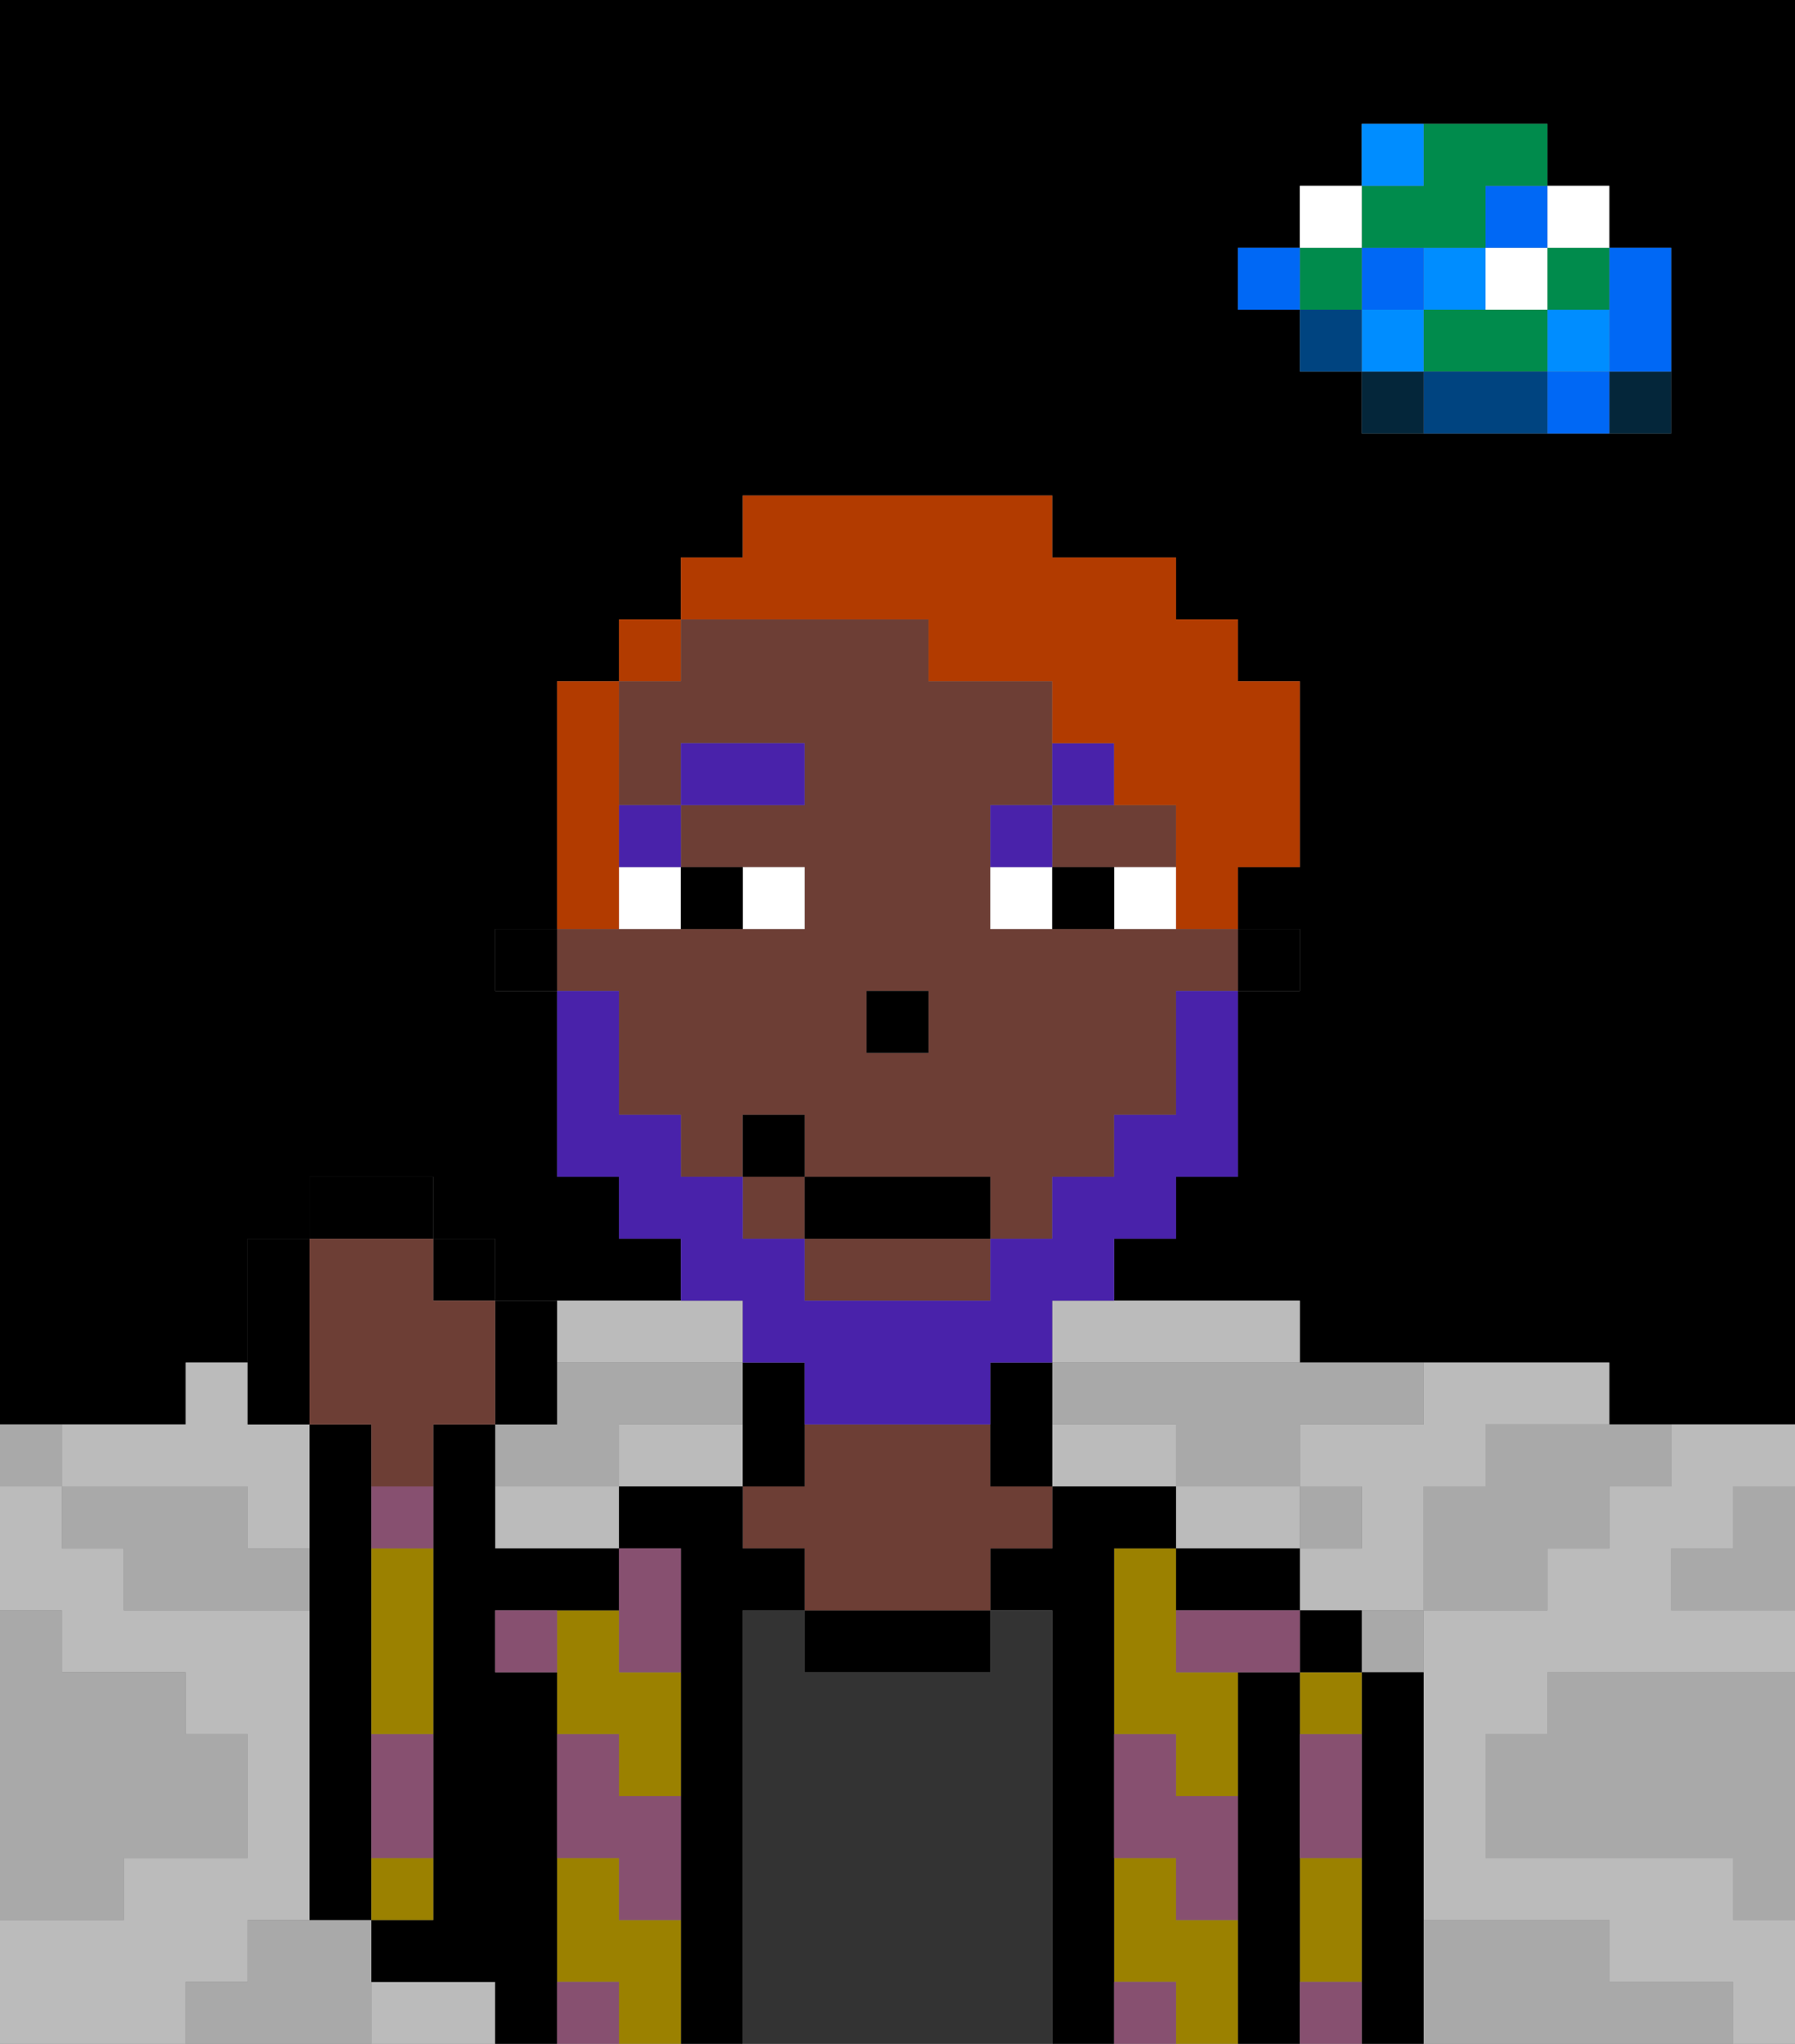 <svg xmlns="http://www.w3.org/2000/svg" viewBox="0 0 29 33"><rect x="0" y="0" width="29" height="33" fill="#808080" stroke="none"/><defs><style>polygon,rect,path{shape-rendering:crispedges;}polygon,rect,path{shape-rendering:crispedges;}.kb95-1{fill:#a9a9a9;}.kb95-2{fill:#bbbbbb;}.kb95-3{fill:#04263a;}.kb95-4{fill:#0068f5;}.kb95-5{fill:#008dff;}.kb95-6{fill:#008b4c;}.kb95-7{fill:#ffffff;}.kb95-8{fill:#004480;}.kb95-9{fill:#000000;}.kb95-10{fill:#9b8100;}.kb95-11{fill:#333333;}.kb95-12{fill:#6d3e35;}.kb95-13{fill:#875070;}.kb95-14{fill:#4922aa;}.kb95-15{fill:#4922aa;}.kb95-16{fill:#b23b00;}</style></defs><polygon class="kb95-1" points="28 25 27 25 27 26 28 26 29 26 29 25 29 24 28 24 28 25"/><path class="kb95-9" d="M27,0H0V23H3V22H4V20H5V19H7v1H8v1h3V20H10V19H9V16H8V15H9V11h1V10h1V9h1V8h5V9h2v1h1v1h1v3H20v1h1v1H20v3H19v1H18v1h3v1h5v1h3V0H27Zm0,5V7H22V6H21V5H20V4h1V3h1V2h3V3h1V4h1Z"/><polygon class="kb95-1" points="27 32 26 32 26 31 25 31 24 31 23 31 23 32 23 33 24 33 25 33 26 33 27 33 28 33 28 32 27 32"/><polygon class="kb95-1" points="27 27 26 27 25 27 25 28 24 28 24 29 24 30 25 30 26 30 27 30 28 30 28 31 29 31 29 30 29 29 29 28 29 27 28 27 27 27"/><polygon class="kb95-2" points="22 23 21 23 21 24 22 24 22 25 21 25 21 26 22 26 23 26 23 25 23 24 24 24 24 23 25 23 26 23 26 22 25 22 24 22 23 22 23 23 22 23"/><polygon class="kb95-2" points="8 24 8 25 9 25 10 25 10 24 9 24 8 24"/><polygon class="kb95-2" points="18 23 17 23 17 24 18 24 19 24 19 23 18 23"/><polygon class="kb95-2" points="21 25 21 24 20 24 19 24 19 25 20 25 21 25"/><polygon class="kb95-2" points="27 23 27 24 26 24 26 25 25 25 25 26 24 26 23 26 23 27 23 28 23 29 23 30 23 31 24 31 25 31 26 31 26 32 27 32 28 32 28 33 29 33 29 32 29 31 28 31 28 30 27 30 26 30 25 30 24 30 24 29 24 28 25 28 25 27 26 27 27 27 28 27 29 27 29 26 28 26 27 26 27 25 28 25 28 24 29 24 29 23 28 23 27 23"/><polygon class="kb95-2" points="10 22 11 22 12 22 12 21 11 21 10 21 9 21 9 22 10 22"/><polygon class="kb95-2" points="2 24 3 24 4 24 4 25 5 25 5 24 5 23 4 23 4 22 3 22 3 23 2 23 1 23 1 24 2 24"/><polygon class="kb95-2" points="17 22 18 22 19 22 20 22 21 22 21 21 20 21 19 21 18 21 17 21 17 22"/><polygon class="kb95-2" points="4 32 4 31 5 31 5 30 5 29 5 28 5 27 5 26 4 26 3 26 2 26 2 25 1 25 1 24 0 24 0 25 0 26 1 26 1 27 2 27 3 27 3 28 4 28 4 29 4 30 3 30 2 30 2 31 1 31 0 31 0 32 0 33 1 33 2 33 3 33 3 32 4 32"/><polygon class="kb95-2" points="7 32 6 32 6 33 7 33 8 33 8 32 7 32"/><polygon class="kb95-2" points="11 23 10 23 10 24 11 24 12 24 12 23 11 23"/><rect class="kb95-3" x="26" y="6" width="1" height="1"/><polygon class="kb95-4" points="26 5 26 6 27 6 27 5 27 4 26 4 26 5"/><rect class="kb95-4" x="25" y="6" width="1" height="1"/><rect class="kb95-5" x="25" y="5" width="1" height="1"/><rect class="kb95-6" x="25" y="4" width="1" height="1"/><rect class="kb95-7" x="25" y="3" width="1" height="1"/><polygon class="kb95-1" points="24 23 24 24 23 24 23 25 23 26 24 26 25 26 25 25 26 25 26 24 27 24 27 23 26 23 25 23 24 23"/><polygon class="kb95-6" points="24 5 23 5 23 6 24 6 25 6 25 5 24 5"/><rect class="kb95-7" x="24" y="4" width="1" height="1"/><rect class="kb95-4" x="24" y="3" width="1" height="1"/><polygon class="kb95-8" points="24 6 23 6 23 7 24 7 25 7 25 6 24 6"/><rect class="kb95-5" x="23" y="4" width="1" height="1"/><rect class="kb95-1" x="22" y="26" width="1" height="1"/><rect class="kb95-3" x="22" y="6" width="1" height="1"/><rect class="kb95-5" x="22" y="5" width="1" height="1"/><rect class="kb95-4" x="22" y="4" width="1" height="1"/><polygon class="kb95-6" points="23 4 24 4 24 3 25 3 25 2 24 2 23 2 23 3 22 3 22 4 23 4"/><rect class="kb95-5" x="22" y="2" width="1" height="1"/><rect class="kb95-1" x="21" y="24" width="1" height="1"/><rect class="kb95-8" x="21" y="5" width="1" height="1"/><rect class="kb95-6" x="21" y="4" width="1" height="1"/><rect class="kb95-7" x="21" y="3" width="1" height="1"/><rect class="kb95-4" x="20" y="4" width="1" height="1"/><polygon class="kb95-1" points="19 22 18 22 17 22 17 23 18 23 19 23 19 24 20 24 21 24 21 23 22 23 23 23 23 22 22 22 21 22 20 22 19 22"/><polygon class="kb95-1" points="11 23 12 23 12 22 11 22 10 22 9 22 9 23 8 23 8 24 9 24 10 24 10 23 11 23"/><polygon class="kb95-1" points="6 31 5 31 4 31 4 32 3 32 3 33 4 33 5 33 6 33 6 32 6 31"/><polygon class="kb95-1" points="2 31 2 30 3 30 4 30 4 29 4 28 3 28 3 27 2 27 1 27 1 26 0 26 0 27 0 28 0 29 0 30 0 31 1 31 2 31"/><polygon class="kb95-1" points="4 25 4 24 3 24 2 24 1 24 1 25 2 25 2 26 3 26 4 26 5 26 5 25 4 25"/><rect class="kb95-1" y="23" width="1" height="1"/><polygon class="kb95-9" points="6 29 6 28 6 27 6 26 6 25 6 24 6 23 5 23 5 24 5 25 5 26 5 27 5 28 5 29 5 30 5 31 6 31 6 30 6 29"/><polygon class="kb95-9" points="23 31 23 30 23 29 23 28 23 27 22 27 22 28 22 29 22 30 22 31 22 32 22 33 23 33 23 32 23 31"/><rect class="kb95-10" x="21" y="27" width="1" height="1"/><polygon class="kb95-10" points="21 31 21 32 22 32 22 31 22 30 21 30 21 31"/><rect class="kb95-9" x="21" y="26" width="1" height="1"/><polygon class="kb95-9" points="21 31 21 30 21 29 21 28 21 27 20 27 20 28 20 29 20 30 20 31 20 32 20 33 21 33 21 32 21 31"/><polygon class="kb95-10" points="20 31 19 31 19 30 18 30 18 31 18 32 19 32 19 33 20 33 20 32 20 31"/><polygon class="kb95-10" points="19 26 19 25 18 25 18 26 18 27 18 28 19 28 19 29 20 29 20 28 20 27 19 27 19 26"/><polygon class="kb95-9" points="20 26 21 26 21 25 20 25 19 25 19 26 20 26"/><polygon class="kb95-9" points="18 31 18 30 18 29 18 28 18 27 18 26 18 25 19 25 19 24 18 24 17 24 17 25 16 25 16 26 17 26 17 27 17 28 17 29 17 30 17 31 17 32 17 33 18 33 18 32 18 31"/><polygon class="kb95-11" points="17 31 17 30 17 29 17 28 17 27 17 26 16 26 16 27 15 27 14 27 13 27 13 26 12 26 12 27 12 28 12 29 12 30 12 31 12 32 12 33 13 33 14 33 15 33 16 33 17 33 17 32 17 31"/><polygon class="kb95-9" points="14 26 13 26 13 27 14 27 15 27 16 27 16 26 15 26 14 26"/><polygon class="kb95-12" points="16 23 15 23 14 23 13 23 13 24 12 24 12 25 13 25 13 26 14 26 15 26 16 26 16 25 17 25 17 24 16 24 16 23"/><polygon class="kb95-9" points="13 23 13 22 12 22 12 23 12 24 13 24 13 23"/><polygon class="kb95-9" points="12 31 12 30 12 29 12 28 12 27 12 26 13 26 13 25 12 25 12 24 11 24 10 24 10 25 11 25 11 26 11 27 11 28 11 29 11 30 11 31 11 32 11 33 12 33 12 32 12 31"/><polygon class="kb95-10" points="11 31 10 31 10 30 9 30 9 31 9 32 10 32 10 33 11 33 11 32 11 31"/><polygon class="kb95-10" points="10 26 9 26 9 27 9 28 10 28 10 29 11 29 11 28 11 27 10 27 10 26"/><polygon class="kb95-9" points="9 31 9 30 9 29 9 28 9 27 8 27 8 26 9 26 10 26 10 25 9 25 8 25 8 24 8 23 7 23 7 24 7 25 7 26 7 27 7 28 7 29 7 30 7 31 6 31 6 32 7 32 8 32 8 33 9 33 9 32 9 31"/><rect class="kb95-10" x="6" y="30" width="1" height="1"/><polygon class="kb95-10" points="6 26 6 27 6 28 7 28 7 27 7 26 7 25 6 25 6 26"/><polygon class="kb95-13" points="19 28 18 28 18 29 18 30 19 30 19 31 20 31 20 30 20 29 19 29 19 28"/><polygon class="kb95-13" points="21 29 21 30 22 30 22 29 22 28 21 28 21 29"/><rect class="kb95-13" x="21" y="32" width="1" height="1"/><polygon class="kb95-13" points="20 26 19 26 19 27 20 27 21 27 21 26 20 26"/><rect class="kb95-13" x="18" y="32" width="1" height="1"/><polygon class="kb95-13" points="10 27 11 27 11 26 11 25 10 25 10 26 10 27"/><polygon class="kb95-13" points="10 28 9 28 9 29 9 30 10 30 10 31 11 31 11 30 11 29 10 29 10 28"/><rect class="kb95-13" x="6" y="24" width="1" height="1"/><polygon class="kb95-13" points="6 29 6 30 7 30 7 29 7 28 6 28 6 29"/><rect class="kb95-13" x="9" y="32" width="1" height="1"/><rect class="kb95-13" x="8" y="26" width="1" height="1"/><rect class="kb95-9" x="20" y="15" width="1" height="1"/><path class="kb95-12" d="M10,17v1h1v1h1V18h1v1h3v1h1V19h1V18h1V16h1V15H16V13h1V11H15V10H11v1H10v2h1V12h2v1H11v1h2v1H9v1h1Zm4-1h1v1H14Z"/><rect class="kb95-12" x="12" y="19" width="1" height="1"/><polygon class="kb95-12" points="18 14 19 14 19 13 18 13 17 13 17 14 18 14"/><polygon class="kb95-12" points="13 21 14 21 15 21 16 21 16 20 13 20 13 21"/><polygon class="kb95-9" points="17 22 16 22 16 23 16 24 17 24 17 23 17 22"/><rect class="kb95-9" x="8" y="15" width="1" height="1"/><rect class="kb95-9" x="14" y="16" width="1" height="1"/><rect class="kb95-7" x="12" y="14" width="1" height="1"/><rect class="kb95-7" x="10" y="14" width="1" height="1"/><rect class="kb95-7" x="18" y="14" width="1" height="1"/><rect class="kb95-7" x="16" y="14" width="1" height="1"/><rect class="kb95-9" x="11" y="14" width="1" height="1"/><rect class="kb95-9" x="17" y="14" width="1" height="1"/><rect class="kb95-14" x="10" y="13" width="1" height="1"/><rect class="kb95-14" x="11" y="12" width="2" height="1"/><rect class="kb95-14" x="16" y="13" width="1" height="1"/><rect class="kb95-14" x="17" y="12" width="1" height="1"/><polygon class="kb95-15" points="12 22 13 22 13 23 14 23 15 23 16 23 16 22 17 22 17 21 18 21 18 20 19 20 19 19 20 19 20 18 20 17 20 16 19 16 19 17 19 18 18 18 18 19 17 19 17 20 16 20 16 21 15 21 14 21 13 21 13 20 12 20 12 19 11 19 11 18 10 18 10 17 10 16 9 16 9 17 9 18 9 19 10 19 10 20 11 20 11 21 12 21 12 22"/><rect class="kb95-9" x="13" y="19" width="3" height="1"/><rect class="kb95-9" x="12" y="18" width="1" height="1"/><polygon class="kb95-9" points="8 23 9 23 9 22 9 21 8 21 8 22 8 23"/><rect class="kb95-9" x="7" y="20" width="1" height="1"/><rect class="kb95-9" x="5" y="19" width="2" height="1"/><polygon class="kb95-9" points="5 23 5 22 5 21 5 20 4 20 4 22 4 23 5 23"/><polygon class="kb95-12" points="5 22 5 23 6 23 6 24 7 24 7 23 8 23 8 22 8 21 7 21 7 20 5 20 5 21 5 22"/><polygon class="kb95-16" points="10 14 10 13 10 12 10 11 9 11 9 12 9 13 9 14 9 15 10 15 10 14"/><rect class="kb95-16" x="10" y="10" width="1" height="1"/><polygon class="kb95-16" points="13 10 14 10 15 10 15 11 16 11 17 11 17 12 18 12 18 13 19 13 19 14 19 15 20 15 20 14 21 14 21 13 21 12 21 11 20 11 20 10 19 10 19 9 18 9 17 9 17 8 16 8 15 8 14 8 13 8 12 8 12 9 11 9 11 10 12 10 13 10"/></svg>